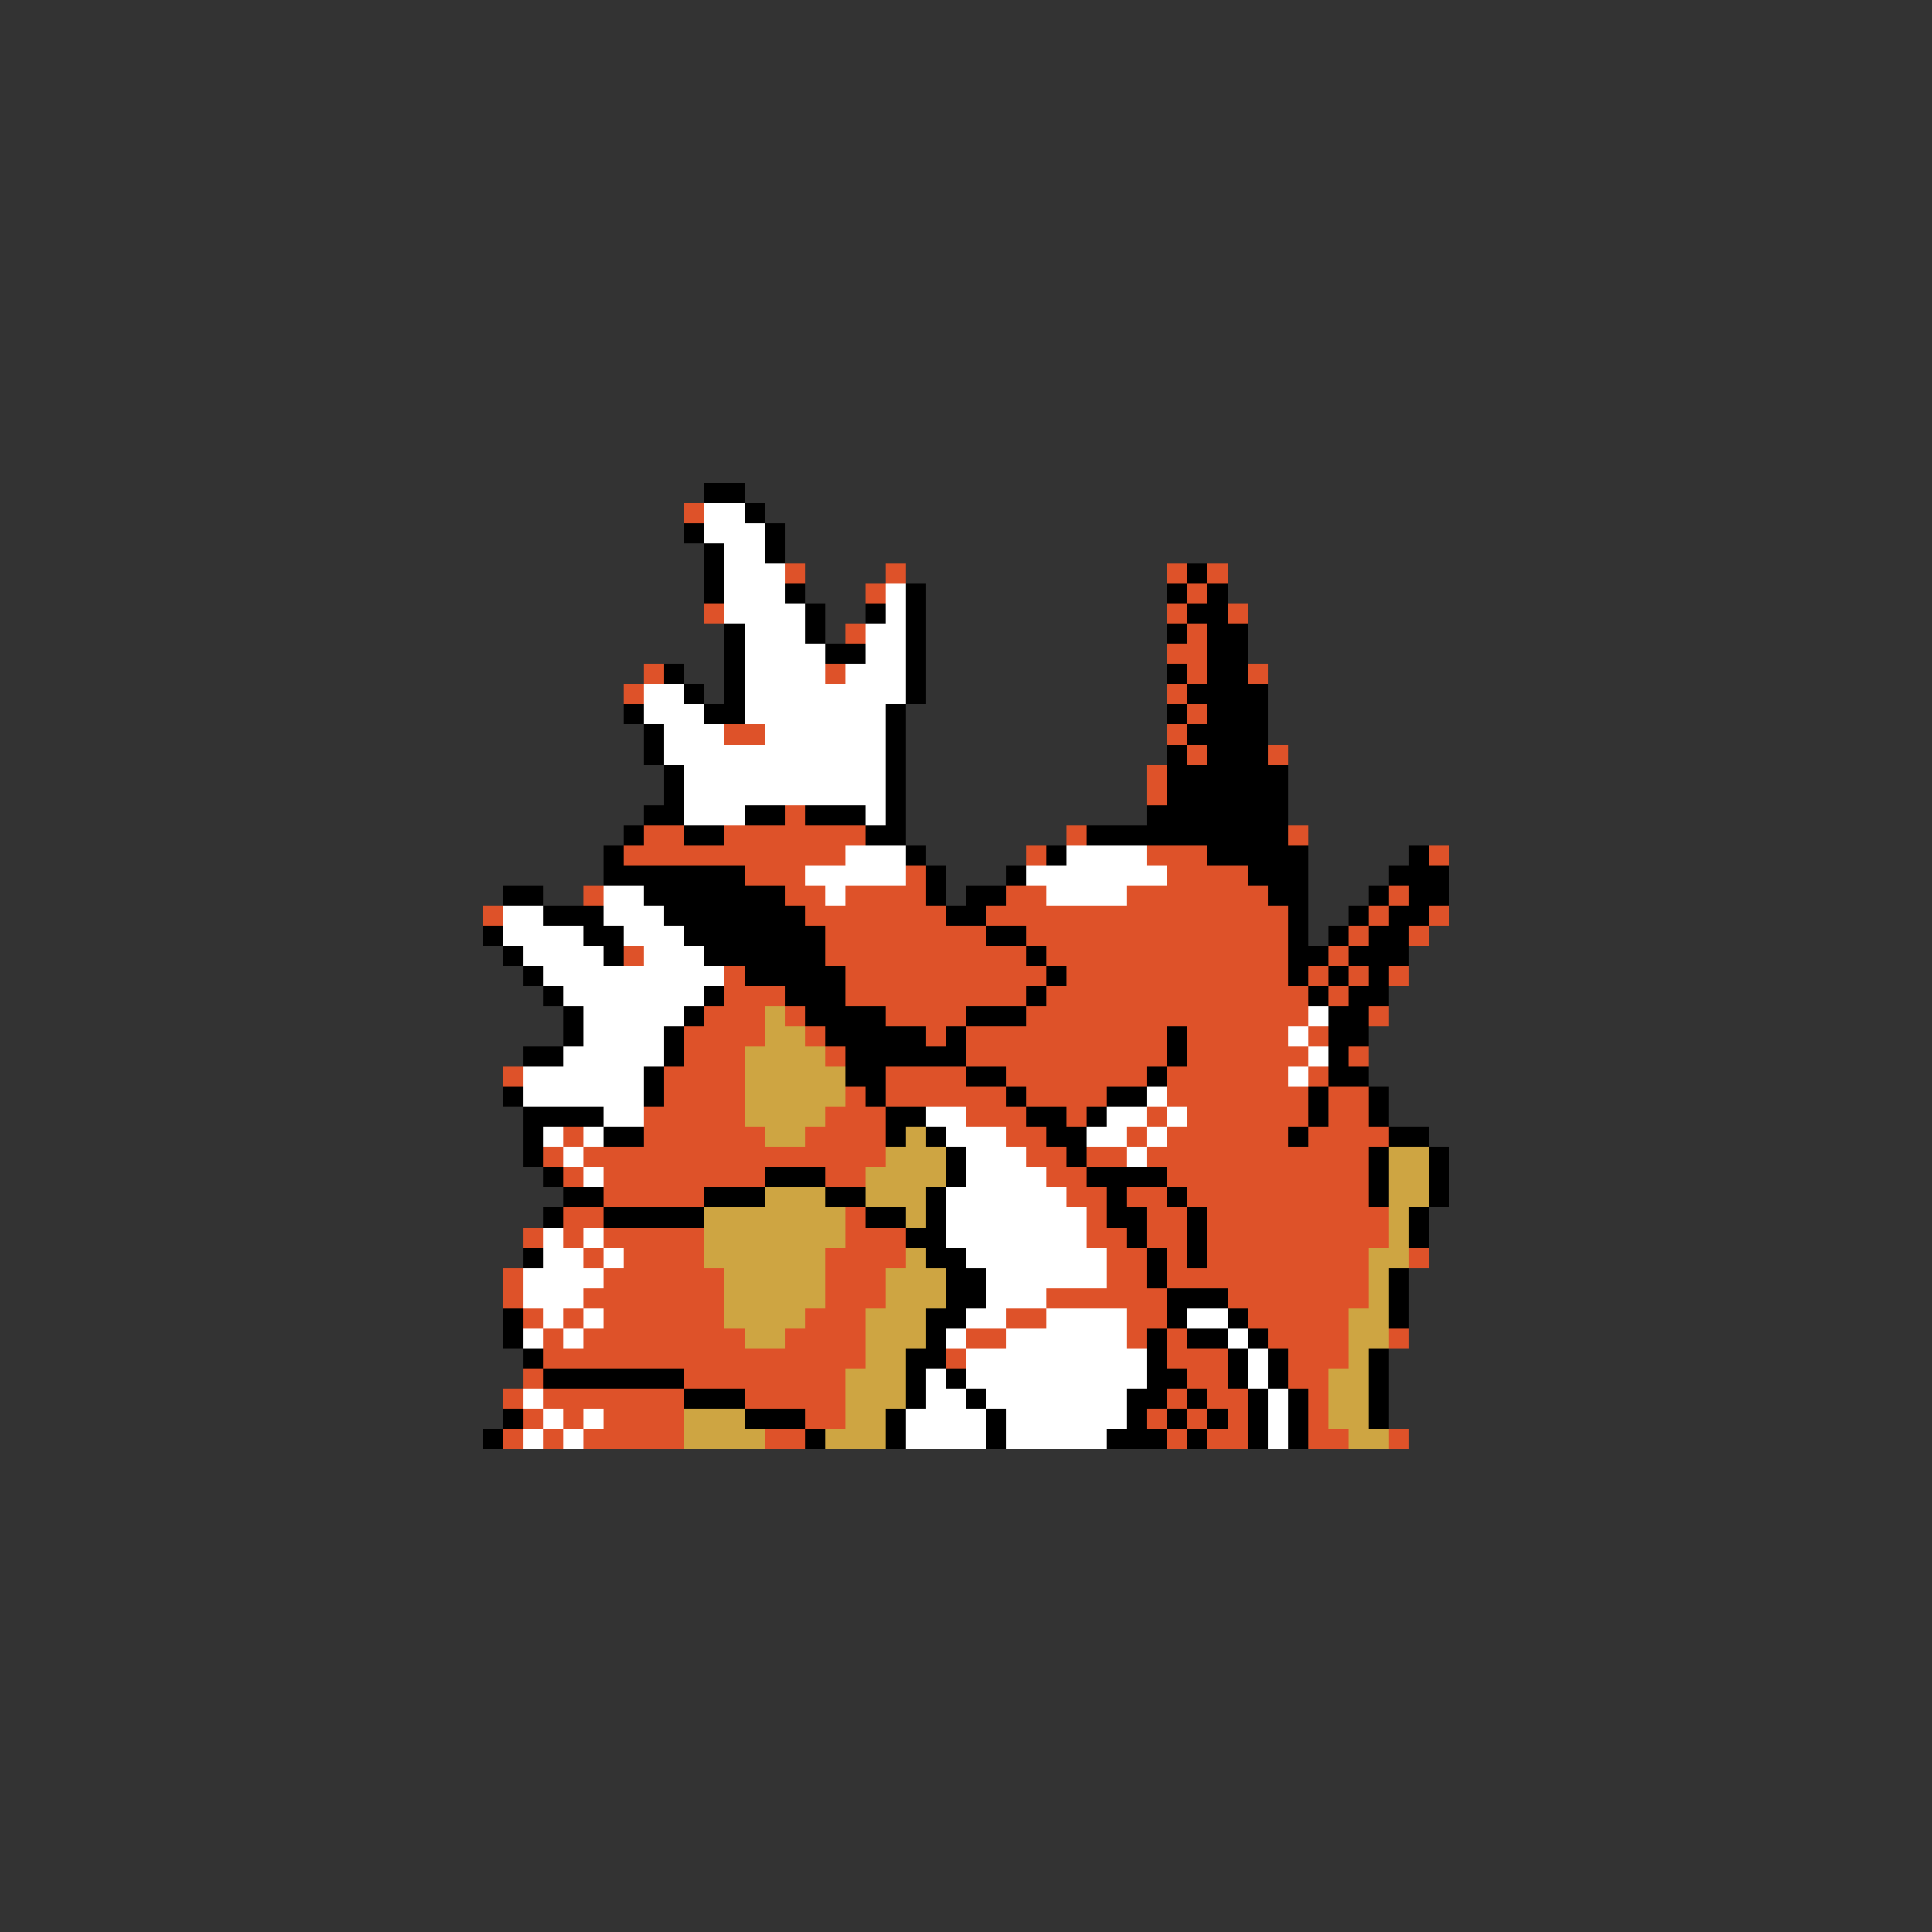 <svg xmlns="http://www.w3.org/2000/svg" viewBox="0 -0.5 96 96" shape-rendering="crispEdges">
<rect x="0" y="-0.5" width="96" height="96" fill="#333333" stroke="none"/>
<path stroke="#000000" d="M35 24h2M37 25h1M34 26h1M38 26h1M35 27h1M38 27h1M35 28h1M59 28h1M35 29h1M39 29h1M45 29h1M58 29h1M60 29h1M40 30h1M43 30h1M45 30h1M59 30h2M36 31h1M40 31h1M45 31h1M58 31h1M60 31h2M36 32h1M41 32h2M45 32h1M60 32h2M33 33h1M36 33h1M45 33h1M58 33h1M60 33h2M34 34h1M36 34h1M45 34h1M59 34h4M31 35h1M35 35h2M44 35h1M58 35h1M60 35h3M32 36h1M44 36h1M59 36h4M32 37h1M44 37h1M58 37h1M60 37h3M33 38h1M44 38h1M58 38h6M33 39h1M44 39h1M58 39h6M32 40h2M37 40h2M40 40h3M44 40h1M57 40h7M31 41h1M34 41h2M43 41h2M54 41h10M30 42h1M45 42h1M52 42h1M60 42h5M70 42h1M30 43h7M46 43h1M50 43h1M62 43h3M69 43h3M25 44h2M32 44h7M46 44h1M48 44h2M63 44h2M68 44h1M70 44h2M27 45h3M33 45h7M47 45h2M64 45h1M67 45h1M69 45h2M24 46h1M29 46h2M34 46h7M49 46h2M64 46h1M66 46h1M68 46h2M25 47h1M30 47h1M35 47h6M51 47h1M64 47h2M67 47h3M26 48h1M37 48h5M52 48h1M64 48h1M66 48h1M68 48h1M27 49h1M35 49h1M39 49h3M51 49h1M65 49h1M67 49h2M28 50h1M34 50h1M40 50h4M48 50h3M66 50h2M28 51h1M33 51h1M41 51h5M47 51h1M58 51h1M66 51h2M26 52h2M33 52h1M42 52h6M58 52h1M66 52h1M32 53h1M42 53h2M48 53h2M57 53h1M66 53h2M25 54h1M32 54h1M43 54h1M50 54h1M55 54h2M65 54h1M68 54h1M26 55h4M44 55h2M51 55h2M54 55h1M65 55h1M68 55h1M26 56h1M30 56h2M44 56h1M46 56h1M52 56h2M64 56h1M69 56h2M26 57h1M47 57h1M53 57h1M68 57h1M71 57h1M27 58h1M38 58h3M47 58h1M54 58h4M68 58h1M71 58h1M28 59h2M35 59h3M41 59h2M46 59h1M55 59h1M58 59h1M68 59h1M71 59h1M27 60h1M30 60h5M43 60h2M46 60h1M55 60h2M59 60h1M70 60h1M45 61h2M56 61h1M59 61h1M70 61h1M26 62h1M46 62h2M57 62h1M59 62h1M47 63h2M57 63h1M69 63h1M47 64h2M58 64h3M69 64h1M25 65h1M46 65h2M58 65h1M61 65h1M69 65h1M25 66h1M46 66h1M57 66h1M59 66h2M62 66h1M26 67h1M45 67h2M57 67h1M61 67h1M63 67h1M68 67h1M27 68h7M45 68h1M47 68h1M57 68h2M61 68h1M63 68h1M68 68h1M34 69h3M45 69h1M48 69h1M56 69h2M59 69h1M62 69h1M64 69h1M68 69h1M25 70h1M37 70h3M44 70h1M49 70h1M56 70h1M58 70h1M60 70h1M62 70h1M64 70h1M68 70h1M24 71h1M40 71h1M44 71h1M49 71h1M55 71h3M59 71h1M62 71h1M64 71h1" />
<path stroke="#de5229" d="M34 25h1M39 28h1M44 28h1M58 28h1M60 28h1M43 29h1M59 29h1M35 30h1M58 30h1M61 30h1M42 31h1M59 31h1M58 32h2M32 33h1M41 33h1M59 33h1M62 33h1M31 34h1M58 34h1M59 35h1M36 36h2M58 36h1M59 37h1M63 37h1M57 38h1M57 39h1M39 40h1M32 41h2M36 41h7M53 41h1M64 41h1M31 42h11M51 42h1M57 42h3M71 42h1M37 43h3M45 43h1M58 43h4M29 44h1M39 44h2M42 44h4M50 44h2M56 44h7M69 44h1M24 45h1M40 45h7M49 45h15M68 45h1M71 45h1M41 46h8M51 46h13M67 46h1M70 46h1M31 47h1M41 47h10M52 47h12M66 47h1M36 48h1M42 48h10M53 48h11M65 48h1M67 48h1M69 48h1M36 49h3M42 49h9M52 49h13M66 49h1M35 50h3M39 50h1M44 50h4M51 50h14M68 50h1M34 51h4M40 51h1M46 51h1M48 51h10M59 51h5M65 51h1M34 52h3M41 52h1M48 52h10M59 52h6M67 52h1M25 53h1M33 53h4M44 53h4M50 53h7M58 53h6M65 53h1M33 54h4M42 54h1M44 54h6M51 54h4M58 54h7M66 54h2M32 55h5M41 55h3M48 55h3M53 55h1M57 55h1M59 55h6M66 55h2M28 56h1M32 56h6M40 56h4M50 56h2M56 56h1M58 56h6M65 56h4M27 57h1M29 57h15M51 57h2M54 57h2M57 57h11M28 58h1M30 58h8M41 58h2M52 58h2M58 58h10M30 59h5M53 59h2M56 59h2M59 59h9M28 60h2M42 60h1M54 60h1M57 60h2M60 60h9M26 61h1M28 61h1M30 61h5M42 61h3M54 61h2M57 61h2M60 61h9M29 62h1M31 62h4M41 62h4M55 62h2M58 62h1M60 62h8M70 62h1M25 63h1M30 63h6M41 63h3M55 63h2M58 63h10M25 64h1M29 64h7M41 64h3M52 64h6M61 64h7M26 65h1M28 65h1M30 65h6M40 65h3M50 65h2M56 65h2M62 65h5M27 66h1M29 66h8M39 66h4M48 66h2M56 66h1M58 66h1M63 66h4M69 66h1M27 67h16M47 67h1M58 67h3M64 67h3M26 68h1M34 68h8M59 68h2M64 68h2M25 69h1M27 69h7M37 69h5M58 69h1M60 69h2M65 69h1M26 70h1M28 70h1M30 70h4M40 70h2M57 70h1M59 70h1M61 70h1M65 70h1M25 71h1M27 71h1M29 71h5M38 71h2M58 71h1M60 71h2M65 71h2M69 71h1" />
<path stroke="#ffffff" d="M35 25h2M35 26h3M36 27h2M36 28h3M36 29h3M44 29h1M36 30h4M44 30h1M37 31h3M43 31h2M37 32h4M43 32h2M37 33h4M42 33h3M32 34h2M37 34h8M32 35h3M37 35h7M33 36h3M38 36h6M33 37h11M34 38h10M34 39h10M34 40h3M43 40h1M42 42h3M53 42h4M40 43h5M51 43h7M30 44h2M41 44h1M52 44h4M25 45h2M30 45h3M25 46h4M31 46h3M26 47h4M32 47h3M27 48h9M28 49h7M29 50h5M65 50h1M29 51h4M64 51h1M28 52h5M65 52h1M26 53h6M64 53h1M26 54h6M57 54h1M30 55h2M46 55h2M55 55h2M58 55h1M27 56h1M29 56h1M47 56h3M54 56h2M57 56h1M28 57h1M48 57h3M56 57h1M29 58h1M48 58h4M47 59h6M47 60h7M27 61h1M29 61h1M47 61h7M27 62h2M30 62h1M48 62h7M26 63h4M49 63h6M26 64h3M49 64h3M27 65h1M29 65h1M48 65h2M52 65h4M59 65h2M26 66h1M28 66h1M47 66h1M50 66h6M61 66h1M48 67h9M62 67h1M46 68h1M48 68h9M62 68h1M26 69h1M46 69h2M49 69h7M63 69h1M27 70h1M29 70h1M45 70h4M50 70h6M63 70h1M26 71h1M28 71h1M45 71h4M50 71h5M63 71h1" />
<path stroke="#cea542" d="M38 50h1M38 51h2M37 52h4M37 53h5M37 54h5M37 55h4M38 56h2M45 56h1M44 57h3M69 57h2M43 58h4M69 58h2M38 59h3M43 59h3M69 59h2M35 60h7M45 60h1M69 60h1M35 61h7M69 61h1M35 62h6M45 62h1M68 62h2M36 63h5M44 63h3M68 63h1M36 64h5M44 64h3M68 64h1M36 65h4M43 65h3M67 65h2M37 66h2M43 66h3M67 66h2M43 67h2M67 67h1M42 68h3M66 68h2M42 69h3M66 69h2M34 70h3M42 70h2M66 70h2M34 71h4M41 71h3M67 71h2" />
</svg>